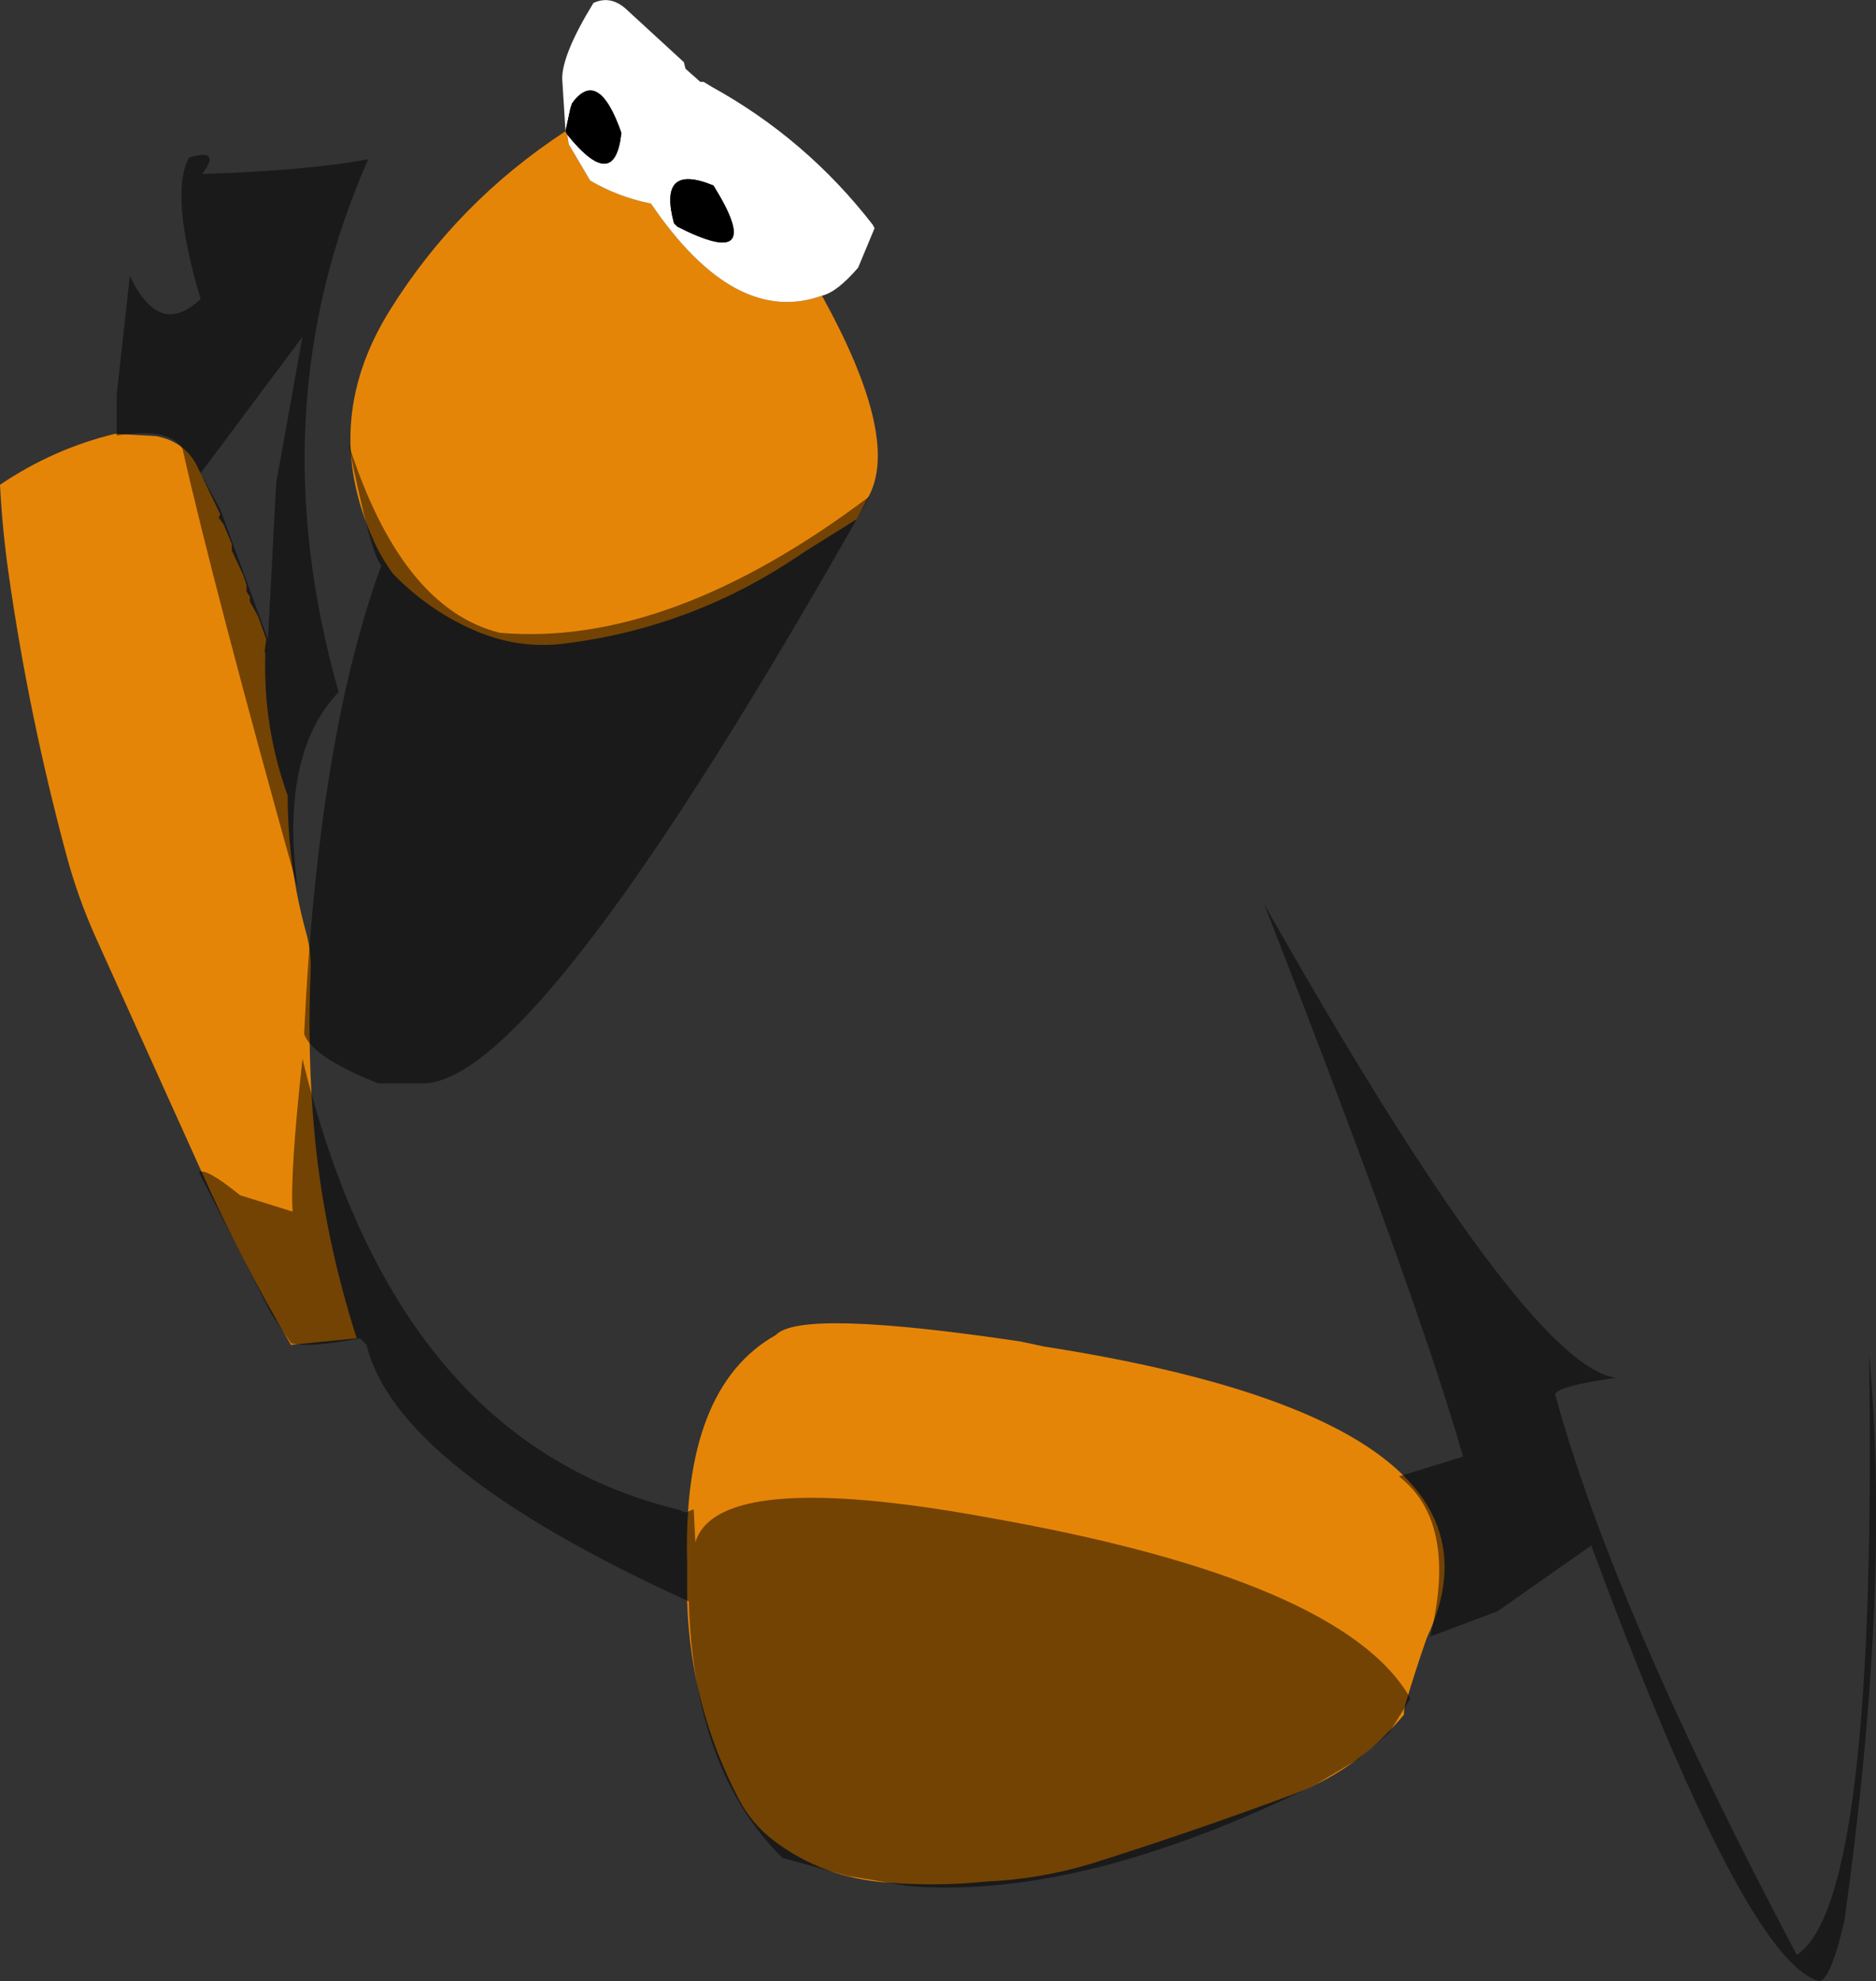 <?xml version="1.0" encoding="UTF-8" standalone="no"?>
<svg xmlns:ffdec="https://www.free-decompiler.com/flash" xmlns:xlink="http://www.w3.org/1999/xlink" ffdec:objectType="shape" height="301.2px" width="285.3px" xmlns="http://www.w3.org/2000/svg">
  <rect width="100%" height="100%" fill="#333333" stroke="none"/>
  <g transform="matrix(1.0, 0.0, 0.0, 1.0, 142.5, 75.95)">
    <path d="M-125.0 -10.0 L-118.8 -9.65 Q-114.1 -8.8 -112.25 -4.5 L-109.0 2.25 -109.25 2.75 -108.5 3.75 -107.25 6.75 -107.25 7.75 -105.5 11.5 -105.0 13.0 -105.0 14.0 -104.5 14.75 -104.5 15.5 -103.25 17.75 -102.0 21.25 -102.25 23.0 -102.15 23.5 Q-102.5 34.6 -98.75 45.0 -98.75 55.75 -95.9 66.0 -95.15 68.75 -95.25 71.6 -95.8 84.4 -94.65 96.65 -93.15 112.25 -88.25 127.5 L-98.25 128.5 Q-105.9 115.55 -112.0 101.85 L-127.9 66.65 Q-130.65 60.55 -132.4 54.05 -138.15 32.7 -141.2 11.2 -142.15 4.5 -142.5 -2.25 -134.35 -7.75 -125.0 -10.0 M-56.25 -55.5 L-56.0 -54.0 -52.75 -48.5 Q-48.5 -46.0 -43.5 -45.0 -30.75 -26.25 -17.5 -31.0 -5.75 -9.75 -10.25 -0.75 L-12.25 3.0 -20.25 8.0 Q-36.7 19.35 -56.35 21.85 -63.65 22.85 -70.55 19.8 -77.45 16.75 -82.75 11.25 -84.15 9.35 -85.15 7.35 -94.15 -11.25 -83.2 -28.8 -72.95 -45.25 -56.5 -56.0 L-56.25 -55.5 M-30.15 197.55 Q-37.5 183.45 -38.0 167.5 L-38.0 161.75 Q-38.75 135.0 -24.5 127.0 -20.75 123.0 12.75 128.0 L16.25 128.75 Q90.0 140.25 74.5 173.0 72.75 178.0 71.25 183.05 71.0 183.85 71.0 184.75 63.75 193.4 53.45 197.1 38.6 202.6 23.55 207.35 15.6 209.75 7.4 210.1 0.0 210.85 -7.5 210.25 -17.35 209.55 -24.85 203.85 -28.15 201.35 -30.15 197.55" fill="#e58508" fill-rule="evenodd" stroke="none"/>
    <path d="M-56.5 -56.0 L-57.0 -64.0 Q-57.0 -67.75 -52.25 -75.5 -49.55 -76.75 -47.1 -74.4 L-38.5 -66.5 -38.25 -65.5 -36.0 -63.5 -35.5 -63.5 -34.25 -62.75 Q-19.85 -54.8 -9.75 -41.75 L-9.5 -41.25 -12.0 -35.25 Q-15.25 -31.5 -17.5 -31.0 -30.75 -26.25 -43.5 -45.0 -48.5 -46.0 -52.75 -48.5 L-56.0 -54.0 -56.25 -55.5 Q-49.0 -46.5 -48.0 -55.75 -51.5 -65.75 -55.5 -60.25 L-55.75 -59.5 -56.5 -56.0 M-34.0 -47.75 Q-42.5 -51.25 -40.0 -42.0 L-39.5 -41.5 Q-25.75 -34.5 -34.0 -47.75" fill="#ffffff" fill-rule="evenodd" stroke="none"/>
    <path d="M-56.5 -56.0 L-55.75 -59.5 -55.5 -60.25 Q-51.5 -65.75 -48.0 -55.75 -49.0 -46.5 -56.25 -55.5 L-56.5 -56.0 M-34.0 -47.75 Q-25.75 -34.5 -39.5 -41.5 L-40.0 -42.0 Q-42.5 -51.25 -34.0 -47.75" fill="#000000" fill-rule="evenodd" stroke="none"/>
    <path d="M-122.75 -34.0 Q-118.25 -24.5 -112.0 -30.5 -116.75 -46.5 -113.75 -52.0 -108.75 -53.5 -111.75 -49.5 -95.75 -50.0 -86.5 -51.75 -103.25 -13.75 -91.0 29.25 -100.0 38.75 -97.25 59.0 -109.9 13.7 -114.75 -7.75 -116.75 -11.0 -124.75 -9.75 L-124.75 -16.0 -122.75 -34.0 M-112.0 -4.0 L-109.0 1.5 -101.75 21.25 -100.5 -2.5 -96.5 -24.75 -112.0 -4.0 M75.0 172.85 Q79.25 155.5 70.25 148.5 L80.0 145.5 Q73.1 121.25 49.75 61.5 89.5 131.75 103.25 133.5 94.5 134.75 94.0 136.0 102.9 168.65 130.75 221.25 143.0 213.25 141.75 130.0 145.1 165.3 138.0 216.0 136.0 224.75 134.25 225.25 123.0 222.5 99.5 159.0 L85.25 169.0 75.0 172.85 M-112.25 102.25 Q-111.25 101.5 -106.0 105.75 L-98.0 108.25 Q-98.4 102.35 -96.5 85.0 -82.5 143.0 -39.5 153.5 L-38.25 154.0 -37.0 153.5 -36.75 158.5 Q-33.25 147.25 7.75 154.75 61.75 164.25 72.0 182.25 L68.75 187.5 64.0 191.5 57.75 195.25 Q21.75 213.0 -4.5 210.75 L-13.5 209.25 -23.5 206.5 Q-37.0 193.25 -37.75 167.5 -82.25 147.25 -86.75 128.5 L-87.75 127.5 Q-95.5 129.0 -98.25 128.25 L-101.25 123.75 -112.25 102.25 M-85.0 88.75 Q-95.0 84.75 -96.25 81.25 -94.15 36.3 -84.5 10.0 -86.1 8.4 -89.5 -8.5 -81.5 16.5 -66.5 20.25 -40.75 22.5 -10.25 -0.5 -60.25 88.25 -78.0 88.75 L-85.0 88.75" fill="#000000" fill-opacity="0.498" fill-rule="evenodd" stroke="none"/>
  </g>
</svg>
